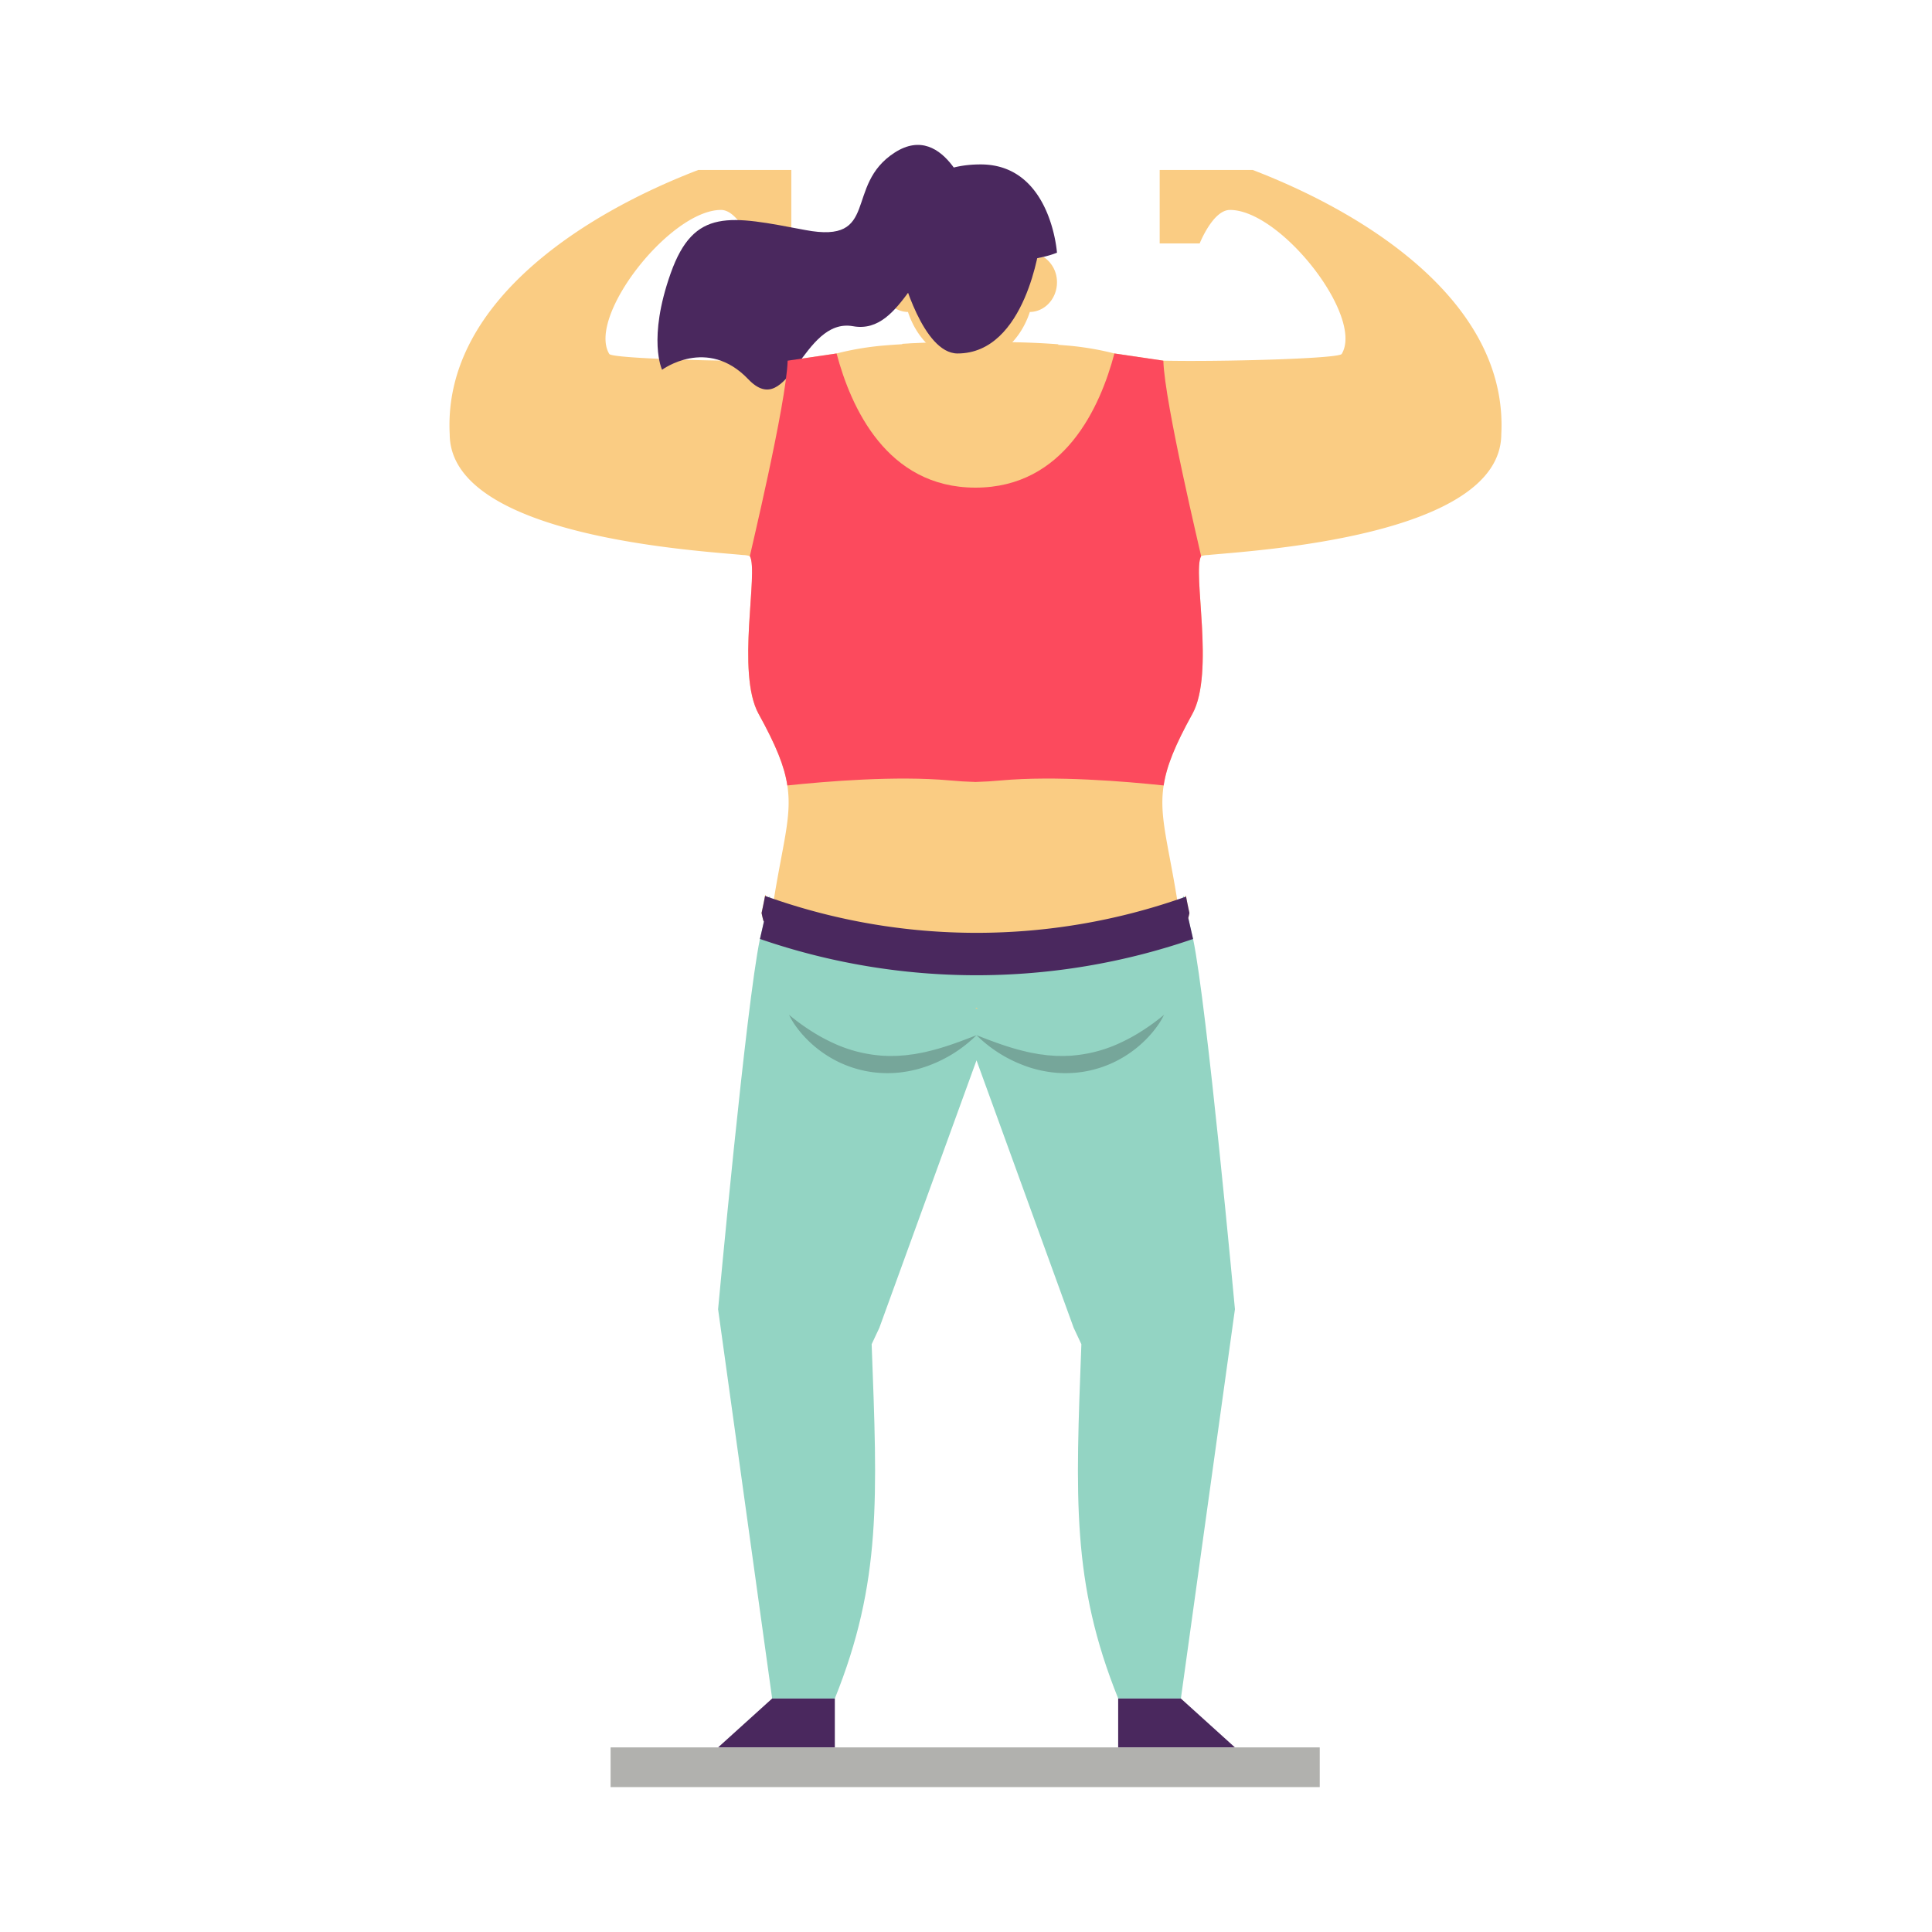 <svg xmlns="http://www.w3.org/2000/svg" viewBox="0 0 1000 1000"><defs><style>.cls-1{isolation:isolate;}.cls-2{fill:#93d4c3;}.cls-3{fill:#4a285e;}.cls-4,.cls-5{fill:#facc83;}.cls-5,.cls-8{mix-blend-mode:multiply;}.cls-6{fill:#b1b1ae;}.cls-7{fill:#fc4a5d;}.cls-8{fill:#231f20;opacity:0.25;}</style></defs><g class="cls-1"><g id="Layer_1" data-name="Layer 1"><path class="cls-2" d="M639.201,677.642l-1.337,9.637L611.225,879.134H578.772c-24.215-60.15-22.039-104.041-19.055-183.37l-3.979-8.486L505.443,548.826,455.147,687.278l-3.979,8.486c2.984,79.329,5.161,123.22-19.055,183.37H399.661l-26.64-191.856-1.336-9.637s14.548-157.973,21.666-191.638c.155-.56.249-1.119.373-1.616.56-2.425,1.151-4.943,1.71-7.492.249-1.119.529-2.269.777-3.419.062-.311.156-.622.218-.933.59-2.735,1.15-5.409,1.648-8.051v-.032c.995-5.066,1.772,21.138,2.424,16.413l104.943-3.917L610.385,480.874c.653,4.725,1.43-21.479,2.424-16.413v.032c.498,2.642,1.057,5.315,1.648,8.051.062.311.156.622.218.933q.187.839.373,1.679c.715,3.17,1.43,6.248,2.114,9.232.124.497.217,1.056.373,1.616C624.653,519.669,639.201,677.642,639.201,677.642Z"/><polygon class="cls-3" points="639.195 904.453 578.766 904.453 578.766 879.15 611.219 879.15 639.195 904.453"/><polygon class="cls-3" points="371.679 904.453 432.108 904.453 432.108 879.15 399.655 879.15 371.679 904.453"/><path class="cls-4" d="M777.187,220.01c0,1.554-.031,3.077-.124,4.601,0,53.279-128.567,60.367-151.788,62.667a13.39,13.39,0,0,0-3.574.56c-4.632,8.206,7.212,60.367-4.538,81.691-8.984,16.289-13.367,27.044-14.859,37.023-2.798,18.061,3.761,33.479,9.263,74.324.622,4.601,1.399-21.728,2.331-16.817.031.156.062.279.093.436.497,2.642,1.057,5.315,1.648,8.051-.156.902-.373,1.772-.591,2.611-.124.559-.28,1.088-.435,1.648-37.271,17.003-72.614,25.427-107.989,25.334h-3.419c-35.312.093-70.594-8.299-107.772-25.241-.062-.03-.156-.062-.218-.093-.404-1.399-.746-2.798-1.025-4.259.59-2.735,1.15-5.409,1.647-8.051.062-.249.093-.529.155-.777.933-4.787,1.648,21.635,2.27,17.158,5.502-40.845,12.061-56.263,9.263-74.324-1.492-9.978-5.875-20.733-14.858-37.023-11.75-21.324.093-73.484-4.539-81.691a13.395,13.395,0,0,0-3.575-.56c-23.22-2.3-151.788-9.388-151.788-62.667-.093-1.523-.124-3.046-.124-4.601,0-63.786,67.61-108.548,128.816-132.049h48.119v38.048H388.874s-6.839-17.346-15.667-17.346c-26.36,0-69.475,55.176-57.849,74.542,1.492,2.487,63.662,4.103,92.322,3.482l25.335-3.73a150.436,150.436,0,0,1,25.458-4.197c.777-.062,1.554-.124,2.3-.187,21.449-1.554,38.514-1.088,41.84-.995h4.601c3.326-.093,20.392-.559,41.841.995.746.062,1.523.124,2.3.187a150.453,150.453,0,0,1,25.459,4.197l25.334,3.73c28.66.622,90.83-.995,92.322-3.482,11.626-19.366-31.489-74.542-57.849-74.542-8.828,0-15.667,17.346-15.667,17.346H600.252V87.961H648.371C709.577,111.461,777.187,156.223,777.187,220.01Z"/><path class="cls-5" d="M547.868,178.204a55.864,55.864,0,0,1-81.069-.218c22.101-1.43,38.639-.746,38.639-.746A412.009,412.009,0,0,1,547.868,178.204Z"/><path class="cls-2" d="M497.883,165.067c-1.368,0-2.86-.031-4.507-.031C495.024,165.005,496.547,165.036,497.883,165.067Z"/><path class="cls-2" d="M507.271,165.284s-3.419-.156-9.388-.218c4.787.031,7.554.124,7.554.124s5.564-.249,14.579-.155C511.965,165.067,507.271,165.284,507.271,165.284Z"/><path class="cls-4" d="M547.086,146.159c0,8.382-6.27,15.222-14.048,15.322-4.996,15.255-17.233,26.018-31.516,26.018s-26.554-10.762-31.55-26.018c-7.778-.134-14.048-6.94-14.048-15.322a15.619,15.619,0,0,1,6.739-13.042,13.488,13.488,0,0,1,7.309-2.313,42.776,42.776,0,0,1,7.343-13.579c.838.972,16.362,18.105,36.445,18.474a102.279,102.279,0,0,0,26.353-2.749A15.614,15.614,0,0,1,547.086,146.159Z"/><path class="cls-3" d="M503.003,105.516S489.678,61.928,463.143,78.94s-7.375,47.495-46.336,40.121-57.561-11.75-69.664,22.387-4.451,49.942-4.451,49.942,23.357-17.365,44.578,4.865,27.74-32.177,54.296-27.402,33.069-41.23,54.344-36.513S503.003,105.516,503.003,105.516Z"/><path class="cls-3" d="M547.086,130.803a50.101,50.101,0,0,1-6.974,2.146,102.279,102.279,0,0,1-26.353,2.749c-20.083-.369-35.607-17.501-36.445-18.474a42.776,42.776,0,0,0-7.343,13.579,13.488,13.488,0,0,0-7.309,2.313c-1.006-19.714,8.516-48.012,44.927-48.012S547.086,130.803,547.086,130.803Z"/><rect class="cls-6" x="316.037" y="904.453" width="367.051" height="20.547"/><path class="cls-4" d="M506.033,522.062H504.852s.218-.124.591-.342C505.816,521.937,506.033,522.062,506.033,522.062Z"/><path class="cls-3" d="M617.535,486.003a343.991,343.991,0,0,1-224.184,0c.155-.56.249-1.119.373-1.616.56-2.425,1.151-4.943,1.71-7.492-.062-.03-.156-.062-.218-.093-.404-1.399-.746-2.798-1.025-4.259.59-2.735,1.15-5.409,1.647-8.051.062-.249.093-.529.155-.777.684.248,1.368.497,2.083.745a322.921,322.921,0,0,0,214.734,0c.373-.124.715-.248,1.088-.404.031.156.062.279.093.436.497,2.642,1.057,5.315,1.648,8.051-.156.902-.373,1.772-.591,2.611.715,3.17,1.43,6.248,2.114,9.232C617.286,484.884,617.379,485.443,617.535,486.003Z"/><path class="cls-4" d="M504.852,522.062h1.181s-.218-.124-.591-.342C505.07,521.937,504.852,522.062,504.852,522.062Z"/><path class="cls-7" d="M617.162,369.528c-8.984,16.289-13.367,27.044-14.859,37.023-19.988-2.114-56.202-5.129-84.085-2.611-4.32.405-8.766.684-13.304.808-4.538-.124-8.983-.404-13.304-.808-27.883-2.517-64.097.498-84.084,2.611-1.492-9.978-5.875-20.733-14.858-37.023-11.75-21.324.093-73.484-4.539-81.691,0-.528,18.899-79.05,19.552-101.15l25.335-3.73c7.305,27.572,25.831,69.443,71.899,69.443,46.068,0,64.595-41.871,71.9-69.443l25.334,3.73c.653,22.101,19.553,100.622,19.553,101.15C617.069,296.043,628.912,348.204,617.162,369.528Z"/><path class="cls-8" d="M505.443,535.806a69.317,69.317,0,0,1-23.199,15.143,61.994,61.994,0,0,1-13.732,3.788,58.108,58.108,0,0,1-41.356-8.999,59.081,59.081,0,0,1-10.762-9.121,53.699,53.699,0,0,1-4.43-5.404,37.605,37.605,0,0,1-3.569-5.955,108.887,108.887,0,0,0,10.853,7.98,91.237,91.237,0,0,0,11.392,6.34,71.58,71.58,0,0,0,24.262,6.689l1.56.162,1.569.058c1.047.022,2.091.125,3.141.071l3.152-.04,3.155-.235a31.116,31.116,0,0,0,3.158-.341c1.047-.17,2.118-.216,3.165-.432,2.094-.416,4.225-.72,6.314-1.285C488.556,542.282,496.875,539.167,505.443,535.806Z"/><path class="cls-8" d="M505.443,535.806c8.567,3.361,16.886,6.476,25.328,8.42,2.089.564,4.22.869,6.314,1.285,1.047.217,2.117.262,3.165.432a31.116,31.116,0,0,0,3.158.341l3.155.235,3.152.04c1.05.054,2.094-.049,3.141-.071l1.569-.058,1.56-.162a71.58,71.58,0,0,0,24.262-6.689,91.237,91.237,0,0,0,11.392-6.34,108.886,108.886,0,0,0,10.853-7.98,37.604,37.604,0,0,1-3.569,5.955,53.699,53.699,0,0,1-4.43,5.404,59.081,59.081,0,0,1-10.762,9.121,58.108,58.108,0,0,1-41.356,8.999,61.994,61.994,0,0,1-13.732-3.788A69.317,69.317,0,0,1,505.443,535.806Z"/><path class="cls-3" d="M538.268,125.833s-7.087,57.124-42.638,57.124c-18.031,0-28.831-41.457-28.831-41.457V125.833Z"/></g></g></svg>